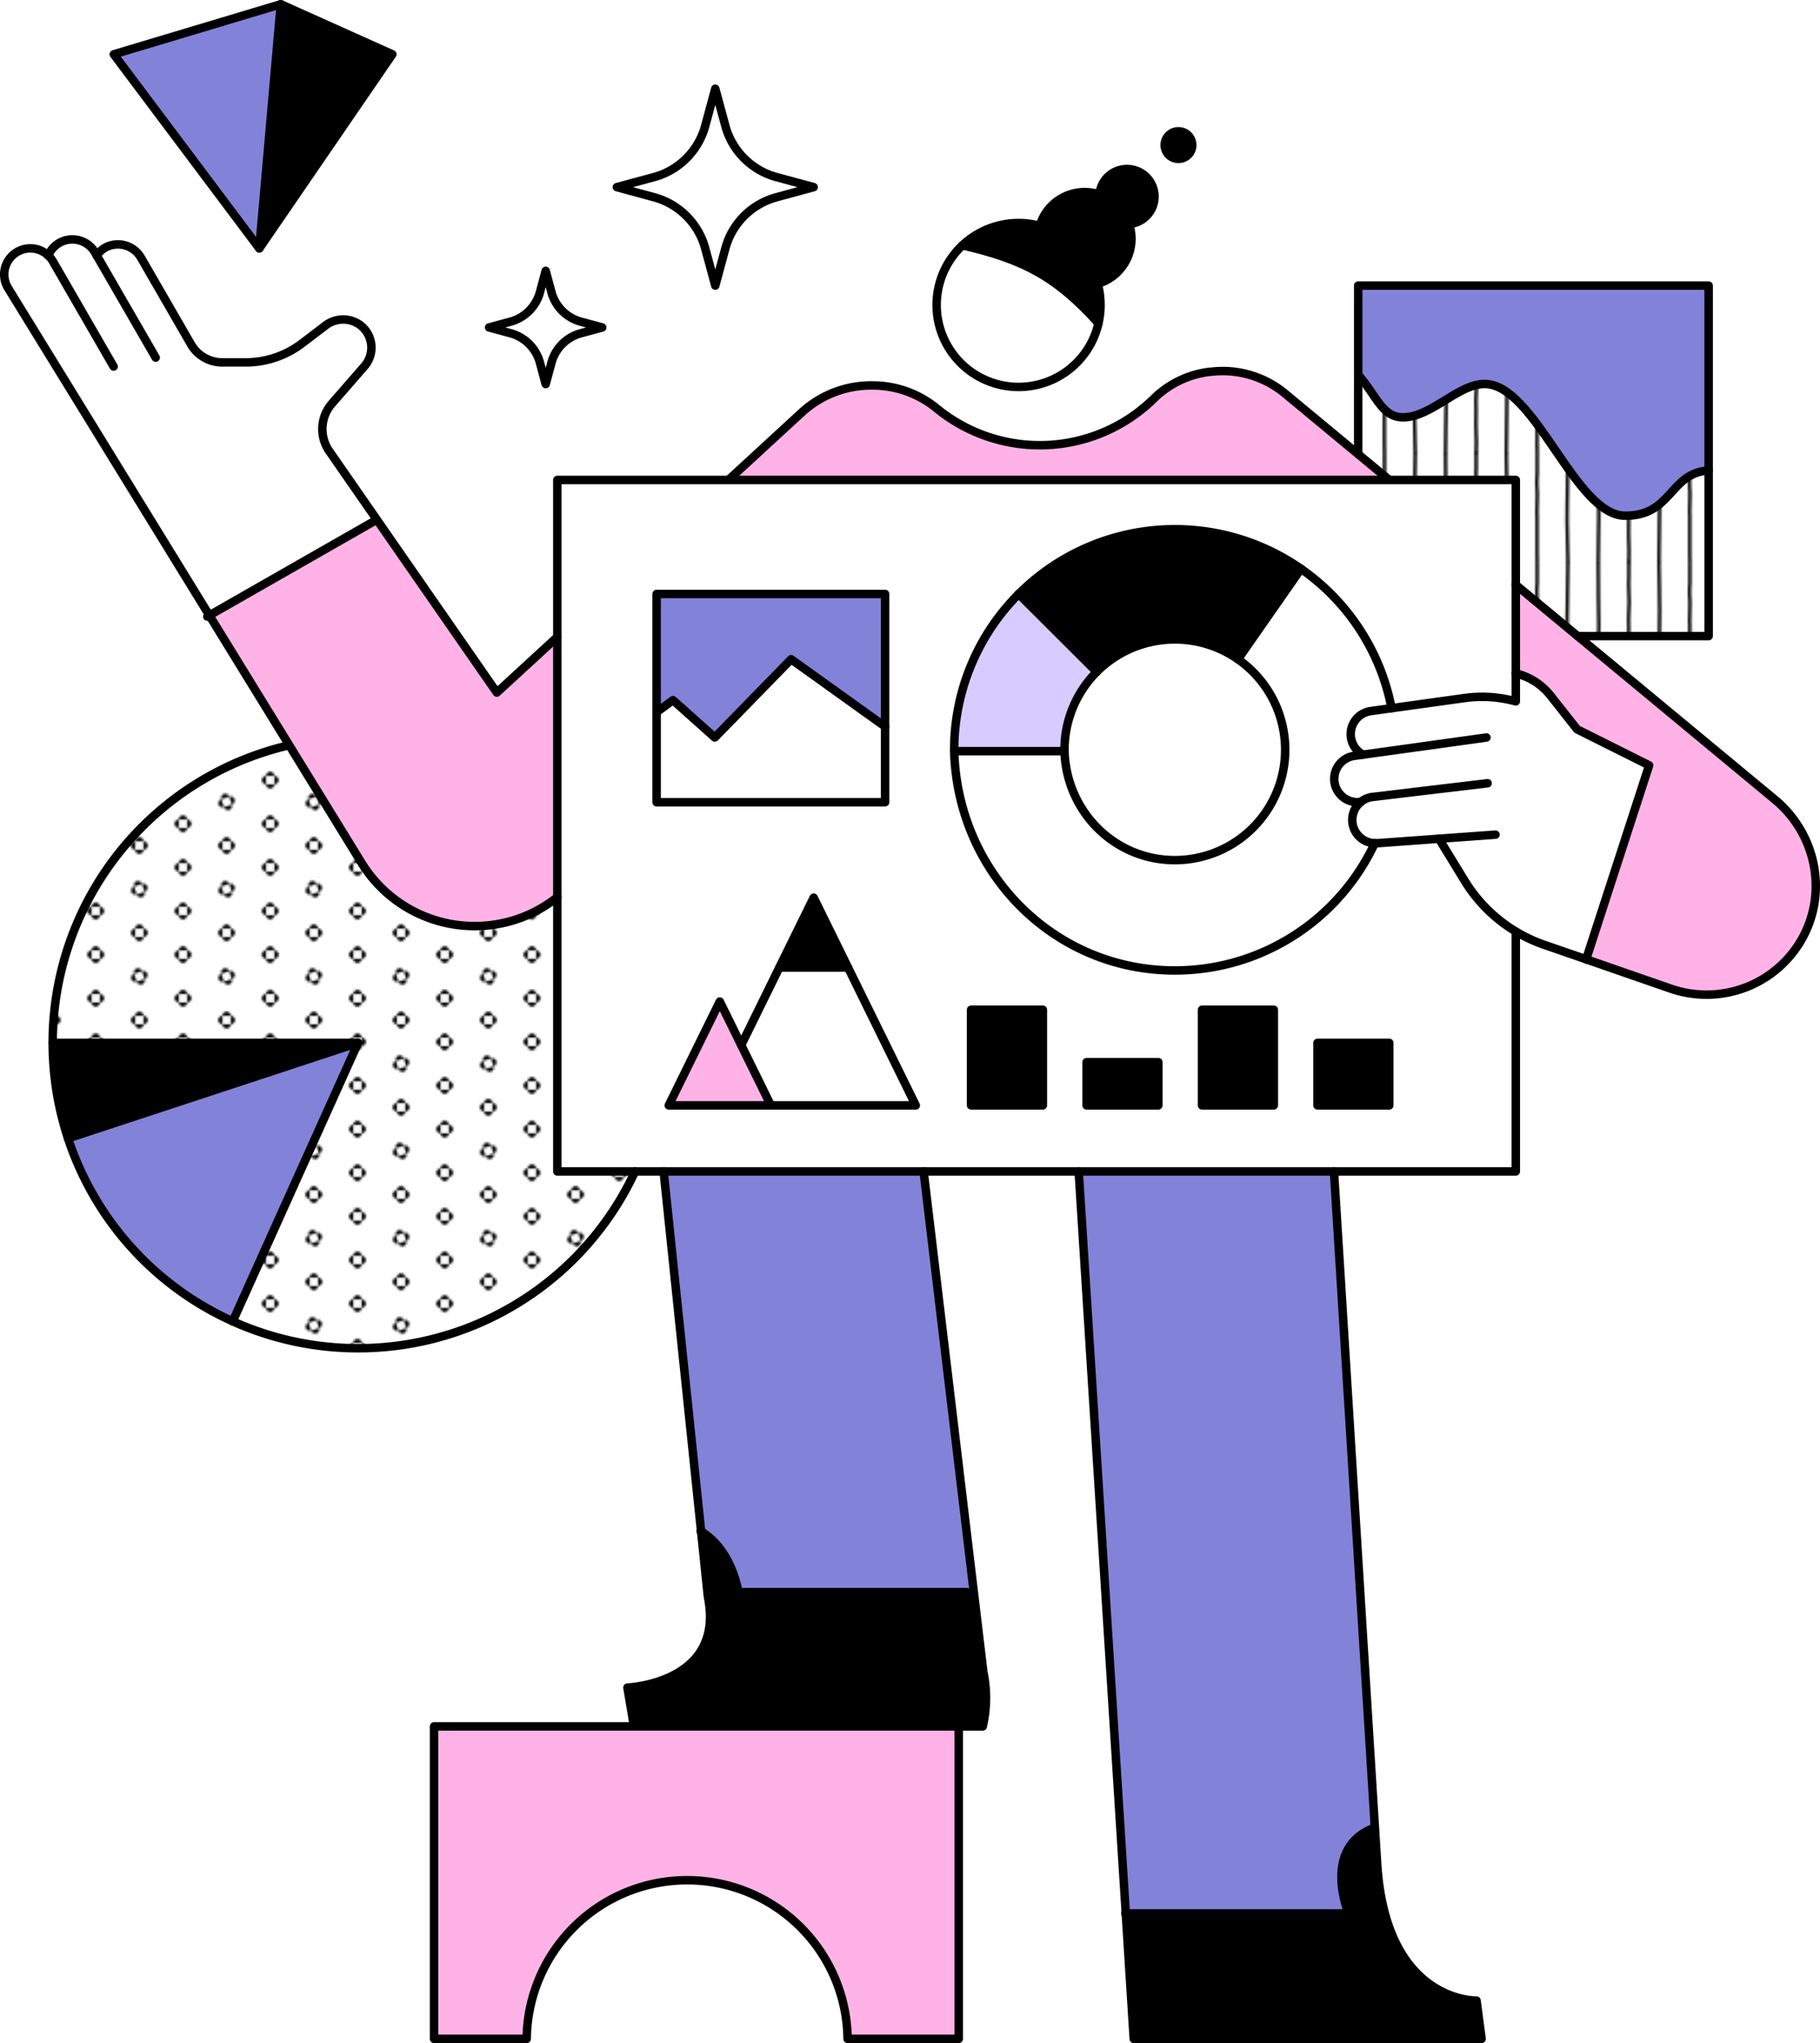 <svg xmlns="http://www.w3.org/2000/svg" xmlns:xlink="http://www.w3.org/1999/xlink" viewBox="0 0 859.54 964.79"><defs><style>.cls-1,.cls-2,.cls-9{fill:none;}.cls-2,.cls-9{stroke:#000;stroke-linecap:round;stroke-linejoin:round;}.cls-2{stroke-width:1.5px;}.cls-3{fill:#8282d9;}.cls-4{fill:#ffb2e5;}.cls-5{fill:#fff;}.cls-6{fill:url(#New_Pattern_2);}.cls-7{fill:#d7ccff;}.cls-8{fill:url(#New_Pattern);}.cls-9{stroke-width:4px;}</style><pattern id="New_Pattern_2" data-name="New Pattern 2" width="40" height="40" patternTransform="translate(-37.18 -53.91) scale(1.03)" patternUnits="userSpaceOnUse" viewBox="0 0 40 40"><rect class="cls-1" width="40" height="40"/><path d="M36.18,30a1.9,1.9,0,0,0,1.91,1.91V28.09A1.9,1.9,0,0,0,36.18,30Z"/><path d="M40,33.82a1.9,1.9,0,0,0,1.91-1.91H38.09A1.9,1.9,0,0,0,40,33.82Z"/><path d="M40,26.18a1.9,1.9,0,0,0-1.91,1.91h3.82A1.9,1.9,0,0,0,40,26.18Z"/><path d="M16.18,40a1.9,1.9,0,0,0,1.91,1.91V38.09A1.9,1.9,0,0,0,16.18,40Z"/><path d="M21.91,38.09v3.82a1.91,1.91,0,0,0,0-3.82Z"/><path d="M20,36.18a1.9,1.9,0,0,0-1.91,1.91h3.82A1.9,1.9,0,0,0,20,36.18Z"/><path d="M1.91,28.09v3.82a1.91,1.91,0,0,0,0-3.82Z"/><path d="M36.18,10a1.9,1.9,0,0,0,1.91,1.91V8.09A1.9,1.9,0,0,0,36.18,10Z"/><path d="M40,13.82a1.9,1.9,0,0,0,1.91-1.91H38.09A1.9,1.9,0,0,0,40,13.82Z"/><path d="M40,6.18a1.9,1.9,0,0,0-1.91,1.91h3.82A1.9,1.9,0,0,0,40,6.18Z"/><path d="M18.79,16.37a1.92,1.92,0,0,0-1.21,2.42l3.63-1.21A1.92,1.92,0,0,0,18.79,16.37Z"/><path d="M22.42,21.21l-3.63,1.21a1.91,1.91,0,0,0,3.63-1.21Z"/><path d="M16.37,21.21a1.92,1.92,0,0,0,2.42,1.21l-1.21-3.63A1.92,1.92,0,0,0,16.37,21.21Z"/><path d="M23.63,18.79a1.92,1.92,0,0,0-2.42-1.21l1.21,3.63A1.92,1.92,0,0,0,23.63,18.79Z"/><path d="M1.91,8.09v3.82a1.91,1.91,0,0,0,0-3.82Z"/><path d="M20,3.82a1.9,1.9,0,0,0,1.91-1.91H18.09A1.9,1.9,0,0,0,20,3.82Z"/><path d="M0,33.82a1.9,1.9,0,0,0,1.91-1.91H-1.91A1.9,1.9,0,0,0,0,33.82Z"/><path d="M0,26.18a1.9,1.9,0,0,0-1.91,1.91H1.91A1.9,1.9,0,0,0,0,26.18Z"/><path d="M0,13.82a1.9,1.9,0,0,0,1.91-1.91H-1.91A1.9,1.9,0,0,0,0,13.82Z"/><path d="M0,6.18A1.9,1.9,0,0,0-1.91,8.09H1.91A1.9,1.9,0,0,0,0,6.18Z"/><path d="M16.18,0a1.9,1.9,0,0,0,1.91,1.91V-1.91A1.9,1.9,0,0,0,16.18,0Z"/><path d="M21.91-1.91V1.91A1.9,1.9,0,0,0,23.82,0,1.9,1.9,0,0,0,21.91-1.91Z"/></pattern><pattern id="New_Pattern" data-name="New Pattern" width="70" height="50" patternTransform="translate(-47.48 -43.62) scale(1.03)" patternUnits="userSpaceOnUse" viewBox="0 0 70 50"><rect class="cls-1" width="70" height="50"/><path class="cls-2" d="M8.89,100c-.05-7.08.29-14.17.29-21.25,0-4.32-.37-17.48-.29-28.09"/><path class="cls-2" d="M22.94,99.84c0-1.65.09-3.31.09-5,0-2.48-.21-5-.21-7.45s0-3.83.05-7.28c0-1.44-.06-2.9-.06-4.35,0-3.1.31-4.62.31-7.37,0-1.4-.27-4.94-.27-8.33q0-1.61.09-3.21V50.11"/><path class="cls-2" d="M36.74,99.84c0-9.46.33-18.09.33-27.56,0-3.7-.15-7.46-.15-11.2,0-3.35-.1-7.29-.18-10.75"/><path class="cls-2" d="M50.93,99.75c0-1.24-.07-2.75-.07-4,0-1.92,0-3.86,0-5.79,0-3.87,0-7.66,0-11.51a8.42,8.42,0,0,1-.08-1.22c0-.32.18-6.68.18-8,0-2.2-.21-3.25-.21-5.64,0-1.3.06-2.65.17-3.86,0-2.89,0-5.89,0-9.05"/><path class="cls-2" d="M65,99.71c0-8.34-.55-15.73-.36-24.06.18-8.13.16-17.71.36-25.19"/><path class="cls-2" d="M8.89,50c-.05-7.08.29-14.17.29-21.25,0-4.32-.37-17.48-.29-28.09"/><path class="cls-2" d="M22.94,49.84c0-1.65.09-3.31.09-5,0-2.48-.21-5-.21-7.45s0-3.83.05-7.28c0-1.44-.06-2.9-.06-4.35,0-3.1.31-4.62.31-7.37,0-1.4-.27-4.94-.27-8.33q0-1.6.09-3.21V.11"/><path class="cls-2" d="M36.74,49.84c0-9.46.33-18.09.33-27.56,0-3.7-.15-7.46-.15-11.2,0-3.35-.1-7.29-.18-10.75"/><path class="cls-2" d="M50.93,49.75c0-1.24-.07-2.75-.07-4,0-1.92,0-3.86,0-5.79,0-3.87,0-7.66,0-11.51a8.42,8.42,0,0,1-.08-1.22c0-.32.18-6.68.18-8,0-2.2-.21-3.25-.21-5.64,0-1.3.06-2.65.17-3.86,0-2.89,0-5.89,0-9"/><path class="cls-2" d="M65,49.71c0-8.34-.55-15.73-.36-24.06.18-8.13.16-17.71.36-25.19"/><path class="cls-2" d="M8.89,0c-.05-7.08.29-14.17.29-21.25,0-4.32-.37-17.48-.29-28.09"/><path class="cls-2" d="M22.94-.16c0-1.65.09-3.31.09-5,0-2.48-.21-5-.21-7.45s0-3.83.05-7.28c0-1.44-.06-2.9-.06-4.35,0-3.1.31-4.62.31-7.37,0-1.4-.27-4.94-.27-8.33q0-1.61.09-3.21v-6.71"/><path class="cls-2" d="M36.74-.16c0-9.46.33-18.09.33-27.56,0-3.7-.15-7.46-.15-11.2,0-3.35-.1-7.29-.18-10.75"/><path class="cls-2" d="M50.93-.25c0-1.24-.07-2.75-.07-4,0-1.92,0-3.86,0-5.79,0-3.87,0-7.66,0-11.51a8.42,8.42,0,0,1-.08-1.22c0-.32.18-6.68.18-8,0-2.2-.21-3.25-.21-5.64,0-1.3.06-2.65.17-3.86,0-2.89,0-5.89,0-9.05"/><path class="cls-2" d="M65-.29c0-8.34-.55-15.73-.36-24.06.18-8.13.16-17.71.36-25.19"/></pattern></defs><g id="Layer_2" data-name="Layer 2"><g id="illustrations"><path d="M531.71,903.58l3.76,59.21H699.72l-2.39-18.08s-42.47,1.28-46.89-63.84l-1.11-17.82h-.09c-25.46,9.34-12.34,40.52-12.34,40.52Z"/><path class="cls-3" d="M636.9,903.58s-13.12-31.18,12.34-40.52h.09L630,553.18H509.44l22.27,350.4Z"/><path class="cls-4" d="M452.79,815.24H205V962.79h43.74a75.78,75.78,0,0,1,151.55,0h52.49Z"/><path class="cls-5" d="M22.81,120.68A12.32,12.32,0,0,0,3.65,135.77l28.66,49.64L97.9,291.15l79.89-45.65-18.62-26.71-4-6.29a18.32,18.32,0,0,1,1.62-21.91l15.37-17.65a13.35,13.35,0,0,0-2.4-19.7,13.64,13.64,0,0,0-16.06.53l-11,8.37a44,44,0,0,1-26.66,9H105A17.08,17.08,0,0,1,90.2,162.6L66.66,121.83a12.57,12.57,0,0,0-16.57-5.1,12.39,12.39,0,0,0-4.43,3.89l-.79-1.39A12.34,12.34,0,0,0,28,114.72a12.2,12.2,0,0,0-5.21,6Z"/><path class="cls-5" d="M24.89,492.46H169.1L109.9,624a144.32,144.32,0,0,0,190-70.81H263.21V423.66L261.48,425A62.69,62.69,0,0,1,171,407.87L136,352.06A144.29,144.29,0,0,0,24.89,492.46Z"/><path class="cls-5" d="M641.44,214.47l14.68,12.18h59.75v49.52l29.2,24.21H807V222.12c-18.75,1.34-17.17,21.42-39.4,21.42-23.84,0-42.43-62.22-66.49-62.22-12.47,0-25.21,15.74-38.47,15.74-10.07,0-12.47-10.22-21.15-20Z"/><path class="cls-6" d="M24.89,492.46H169.1L109.9,624a144.32,144.32,0,0,0,190-70.81H263.21V423.66L261.48,425A62.69,62.69,0,0,1,171,407.87L136,352.06A144.29,144.29,0,0,0,24.89,492.46Z"/><path d="M169.1,492.46H24.89a144,144,0,0,0,7.2,45.11Z"/><path class="cls-3" d="M169.1,492.46l-137,45.11A144.6,144.6,0,0,0,109.9,624Z"/><polygon class="cls-3" points="53.74 25.65 122.47 117.29 132.61 2 53.74 25.65"/><path class="cls-4" d="M97.9,291.15,171,407.87A62.69,62.69,0,0,0,261.48,425l1.73-1.29V300.82l-28.56,26.23L177.79,245.5Z"/><polygon points="132.61 2 122.47 117.29 185.29 25.65 132.61 2"/><path class="cls-5" d="M231,154.62l10.12,2.75A19.71,19.71,0,0,1,255,171.26l2.73,10.09,2.74-10.09a19.66,19.66,0,0,1,13.87-13.89l10.1-2.75-10.1-2.73A19.71,19.71,0,0,1,260.45,138l-2.74-10.08L255,138a19.76,19.76,0,0,1-13.87,13.9Z"/><path class="cls-5" d="M450.64,354.72c0-.22,0-.44,0-.65A104.22,104.22,0,0,1,657.2,334.42l34.4-4.78a60.32,60.32,0,0,1,24.27,1.57V226.65H263.21V553.18H715.87V439.91a71,71,0,0,1-24.08-23.86l-12.24-20s-29.72,2.16-30,2.16h-.3a104.21,104.21,0,0,1-94.43,60.08C497.51,458.27,452.24,411.94,450.64,354.72ZM310.1,378.84V280.48H418v98.36ZM315.83,522l24.11-49.05,10.12,20.57,34.22-69.62L432.5,522Zm142.79,0V476.81h33.9V522Zm54.54,0V501.58h33.9V522Zm54.53,0V476.81h33.9V522Zm54.54,0V492.46h33.89V522Z"/><path class="cls-5" d="M291.33,88.37l17.59,4.78a34.34,34.34,0,0,1,24.14,24.16l4.75,17.56,4.76-17.56A34.27,34.27,0,0,1,366.7,93.15l17.58-4.78L366.7,83.62a34.31,34.31,0,0,1-24.13-24.18L337.81,41.9l-4.75,17.54a34.38,34.38,0,0,1-24.14,24.18Z"/><path d="M296.32,796.92l3.09,18.32H464.13a59.82,59.82,0,0,0,.28-25.64l-4.54-38.13-3.24.38H348.71s-2.74-19.7-17.62-28.71l3.2,30.83C342.75,795,296.32,796.92,296.32,796.92Z"/><polygon class="cls-5" points="310.1 336.3 310.1 378.84 418 378.84 418 343.11 373.62 311.31 337.58 348.26 317.83 330.63 310.1 336.3"/><polygon class="cls-3" points="310.1 280.48 310.1 336.3 317.83 330.63 337.58 348.26 373.62 311.31 418 343.11 418 280.48 310.1 280.48"/><path class="cls-3" d="M313.42,553.18l17.67,170c14.88,9,17.62,28.71,17.62,28.71H456.63l3.24-.38L436.2,553.18Z"/><polygon class="cls-4" points="339.94 472.94 315.83 521.99 364.05 521.99 339.94 472.94"/><path class="cls-4" d="M344,226.65H656.12l-49.25-40.82a46.09,46.09,0,0,0-35-10.27l-.41,0a45.18,45.18,0,0,0-26.35,12.51,76.92,76.92,0,0,1-102.91,4.64,47.71,47.71,0,0,0-29-10.68h-.39a48.48,48.48,0,0,0-34.16,12.75Z"/><polygon class="cls-5" points="368.06 456.89 350.06 493.51 364.05 521.99 432.5 521.99 400.51 456.89 368.06 456.89"/><polygon points="384.28 423.89 368.06 456.89 400.51 456.89 384.28 423.89"/><path class="cls-7" d="M450.63,354.07c0,.21,0,.43,0,.65h52.1c0-.22,0-.44,0-.65a52,52,0,0,1,15.21-36.8L481,280.48A103.93,103.93,0,0,0,450.63,354.07Z"/><path class="cls-5" d="M502.74,354.72h-52.1a104.22,104.22,0,0,0,198.63,43.47,11,11,0,0,1-6.65-19.46l-1.19.09A11,11,0,0,1,639.12,357l4.58-.64a11,11,0,0,1,3.61-20.57l9.89-1.38a104.17,104.17,0,0,0-42.75-65.84l-29.81,42.73a52.11,52.11,0,1,1-81.9,43.41Z"/><path class="cls-5" d="M454.53,115.85a38.69,38.69,0,1,0,64.24,36.81C498.93,130.64,483.48,122.54,454.53,115.85Z"/><rect x="458.62" y="476.81" width="33.9" height="45.18"/><path d="M481,105.32a38.46,38.46,0,0,0-26.51,10.53c29,6.69,44.4,14.79,64.24,36.81a38.93,38.93,0,0,0-.34-18.65,22.11,22.11,0,0,0,14.78-28.23,13,13,0,1,0-13.93-13.93,22.11,22.11,0,0,0-28.23,14.78A38.86,38.86,0,0,0,481,105.32Z"/><path d="M481,280.48l36.9,36.79a52.11,52.11,0,0,1,66.7-6l29.81-42.73A104.22,104.22,0,0,0,481,280.48Z"/><path class="cls-5" d="M502.73,354.07c0,.21,0,.43,0,.65.89,28.46,23.54,51.45,52.1,51.45a52.11,52.11,0,1,0-52.11-52.1Z"/><rect x="513.16" y="501.58" width="33.9" height="20.41"/><path d="M556.55,62a6.5,6.5,0,1,0,6.5,6.5A6.48,6.48,0,0,0,556.55,62Z"/><rect x="567.69" y="476.81" width="33.9" height="45.18"/><rect x="622.23" y="492.46" width="33.89" height="29.53"/><path class="cls-5" d="M679.55,396l12.24,20a71.47,71.47,0,0,0,37.45,30.12L749.1,453l29.74-91.59-34-17-12.55-15.91A29.67,29.67,0,0,0,715.87,318v13.2a60.32,60.32,0,0,0-24.27-1.57l-44.29,6.16a11,11,0,0,0-3.61,20.57l-4.58.64a11,11,0,0,0,2.31,21.81l1.19-.09a11,11,0,0,0,6.65,19.46h.3a7.09,7.09,0,0,0,.79,0Z"/><path class="cls-8" d="M641.44,214.47l14.68,12.18h59.75v49.52l29.2,24.21H807V222.12c-18.75,1.34-17.17,21.42-39.4,21.42-23.84,0-42.43-62.22-66.49-62.22-12.47,0-25.21,15.74-38.47,15.74-10.07,0-12.47-10.22-21.15-20Z"/><path class="cls-3" d="M641.44,134.87V177c8.68,9.82,11.08,20,21.15,20,13.26,0,26-15.74,38.47-15.74,24.06,0,42.65,62.22,66.49,62.22,22.23,0,20.65-20.08,39.4-21.42V134.87Z"/><path class="cls-4" d="M715.87,276.17V318a29.67,29.67,0,0,1,16.47,10.51l12.55,15.91,34,17L749.1,453h0l39.95,13.82a51.71,51.71,0,0,0,62.45-24.38c11.75-21.85,5.85-49-13.24-64.87Z"/><path class="cls-9" d="M656.12,226.65l-49.25-40.82a46.09,46.09,0,0,0-35-10.27l-.41,0a45.18,45.18,0,0,0-26.35,12.51,76.92,76.92,0,0,1-102.91,4.64,47.71,47.71,0,0,0-29-10.68h-.39a48.48,48.48,0,0,0-34.16,12.75L344,226.65"/><path class="cls-9" d="M643.7,356.37a11,11,0,0,1,3.61-20.57l44.29-6.16a60.32,60.32,0,0,1,24.27,1.57V226.65H263.21V553.18H715.87V439.93"/><path class="cls-9" d="M702,348.26,639.12,357a11,11,0,0,0,2.31,21.81l1.19-.09"/><path class="cls-9" d="M702.56,369.86l-54.51,6.5a10.8,10.8,0,0,0-5.43,2.37,11,11,0,0,0,6.65,19.46h.3a7.09,7.09,0,0,0,.79,0l55.93-4.05"/><path class="cls-9" d="M749.1,453l-19.86-6.86a71.47,71.47,0,0,1-37.45-30.12l-12.24-20"/><path class="cls-9" d="M715.87,276.17,838.26,377.61c19.09,15.83,25,43,13.24,64.87a51.71,51.71,0,0,1-62.45,24.38L749.1,453"/><path class="cls-9" d="M749.1,453h0l29.74-91.59-34-17-12.55-15.91A29.67,29.67,0,0,0,715.87,318"/><path class="cls-9" d="M649.27,398.19a104.21,104.21,0,0,1-94.43,60.08c-57.33,0-102.6-46.33-104.2-103.55,0-.22,0-.44,0-.65A104.22,104.22,0,0,1,657.2,334.42"/><path class="cls-9" d="M502.74,354.72c0-.22,0-.44,0-.65a52.11,52.11,0,1,1,52.11,52.1C526.28,406.17,503.63,383.18,502.74,354.72Z"/><line class="cls-9" x1="481.04" y1="280.48" x2="517.94" y2="317.27"/><polyline class="cls-9" points="584.64 311.31 614.45 268.58 614.45 268.57"/><line class="cls-9" x1="450.63" y1="354.72" x2="502.74" y2="354.72"/><polygon class="cls-9" points="310.1 336.3 310.1 378.84 418 378.84 418 280.48 310.1 280.48 310.1 336.3"/><polyline class="cls-9" points="418 343.11 373.62 311.31 337.58 348.26 317.83 330.63 310.1 336.3"/><rect class="cls-9" x="622.23" y="492.46" width="33.89" height="29.53"/><rect class="cls-9" x="567.69" y="476.81" width="33.9" height="45.18"/><rect class="cls-9" x="513.16" y="501.58" width="33.9" height="20.41"/><rect class="cls-9" x="458.62" y="476.81" width="33.9" height="45.18"/><polyline class="cls-9" points="364.05 521.99 432.5 521.99 384.28 423.89 350.06 493.51"/><polygon class="cls-9" points="364.05 521.99 339.94 472.94 315.83 521.99 364.05 521.99"/><line class="cls-9" x1="400.51" y1="456.89" x2="368.06" y2="456.89"/><path class="cls-9" d="M299.93,553.18A144.23,144.23,0,1,1,136,352.06"/><polyline class="cls-9" points="109.9 624 109.9 623.99 169.1 492.46 24.89 492.46"/><line class="cls-9" x1="169.1" y1="492.46" x2="32.09" y2="537.57"/><path class="cls-9" d="M454.53,115.85a38.7,38.7,0,0,1,36.52-9.22,22.11,22.11,0,0,1,28.23-14.78,13,13,0,1,1,13.93,13.93A22.11,22.11,0,0,1,518.43,134a38.7,38.7,0,1,1-63.9-18.16Z"/><path class="cls-9" d="M550.06,68.51a6.5,6.5,0,1,1,6.49,6.5A6.48,6.48,0,0,1,550.06,68.51Z"/><path class="cls-9" d="M518.77,152.66c-19.84-22-35.29-30.12-64.24-36.81h0"/><path class="cls-9" d="M337.81,41.9l4.76,17.54A34.31,34.31,0,0,0,366.7,83.62l17.58,4.75L366.7,93.15a34.27,34.27,0,0,0-24.13,24.16l-4.76,17.56-4.75-17.56a34.34,34.34,0,0,0-24.14-24.16l-17.59-4.78,17.59-4.75a34.38,34.38,0,0,0,24.14-24.18Z"/><path class="cls-9" d="M257.71,127.91,260.45,138a19.71,19.71,0,0,0,13.87,13.9l10.1,2.73-10.1,2.75a19.66,19.66,0,0,0-13.87,13.89l-2.74,10.09L255,171.26a19.71,19.71,0,0,0-13.87-13.89L231,154.62l10.12-2.73A19.76,19.76,0,0,0,255,138Z"/><path class="cls-9" d="M73.53,168.87,44.87,119.23A12.34,12.34,0,0,0,28,114.72a12.2,12.2,0,0,0-5.21,6"/><path class="cls-9" d="M263.21,423.66,261.48,425A62.69,62.69,0,0,1,171,407.87L3.65,135.77A12.32,12.32,0,0,1,25,123.45l28.66,49.64"/><path class="cls-9" d="M45.66,120.62a12.39,12.39,0,0,1,4.43-3.89,12.57,12.57,0,0,1,16.57,5.1L90.2,162.6A17.08,17.08,0,0,0,105,171.13h11a44,44,0,0,0,26.66-9l11-8.37a13.64,13.64,0,0,1,16.06-.53,13.35,13.35,0,0,1,2.4,19.7l-15.37,17.65a18.32,18.32,0,0,0-1.62,21.91l79.5,114.55,28.56-26.23"/><line class="cls-9" x1="177.79" y1="245.5" x2="97.9" y2="291.15"/><polygon class="cls-9" points="132.61 2 185.29 25.65 122.47 117.29 53.74 25.65 132.61 2"/><line class="cls-9" x1="132.61" y1="2" x2="122.47" y2="117.29"/><path class="cls-9" d="M509.44,553.18l26,409.61H699.72l-2.39-18.08s-42.47,1.28-46.89-63.84L630,553.18"/><path class="cls-9" d="M299.41,815.24H205V962.79h43.74a75.78,75.78,0,0,1,151.55,0h52.49V815.24Z"/><path class="cls-9" d="M299.41,815.24l-3.09-18.32s46.43-1.88,38-42.95L313.42,553.18"/><path class="cls-9" d="M436.2,553.18,464.41,789.6a59.82,59.82,0,0,1-.28,25.64H452.79"/><path class="cls-9" d="M456.63,751.85H348.71s-2.74-19.7-17.62-28.71a1.64,1.64,0,0,0-.22-.14"/><path class="cls-9" d="M531.46,903.58H636.9s-13.12-31.18,12.34-40.52"/><polyline class="cls-9" points="745.07 300.38 806.95 300.38 806.95 134.87 641.44 134.87 641.44 214.47"/><path class="cls-9" d="M807,222.12c-18.75,1.34-17.17,21.42-39.4,21.42-23.84,0-42.43-62.22-66.49-62.22-12.47,0-25.21,15.74-38.47,15.74-10.07,0-12.47-10.22-21.15-20"/></g></g></svg>
